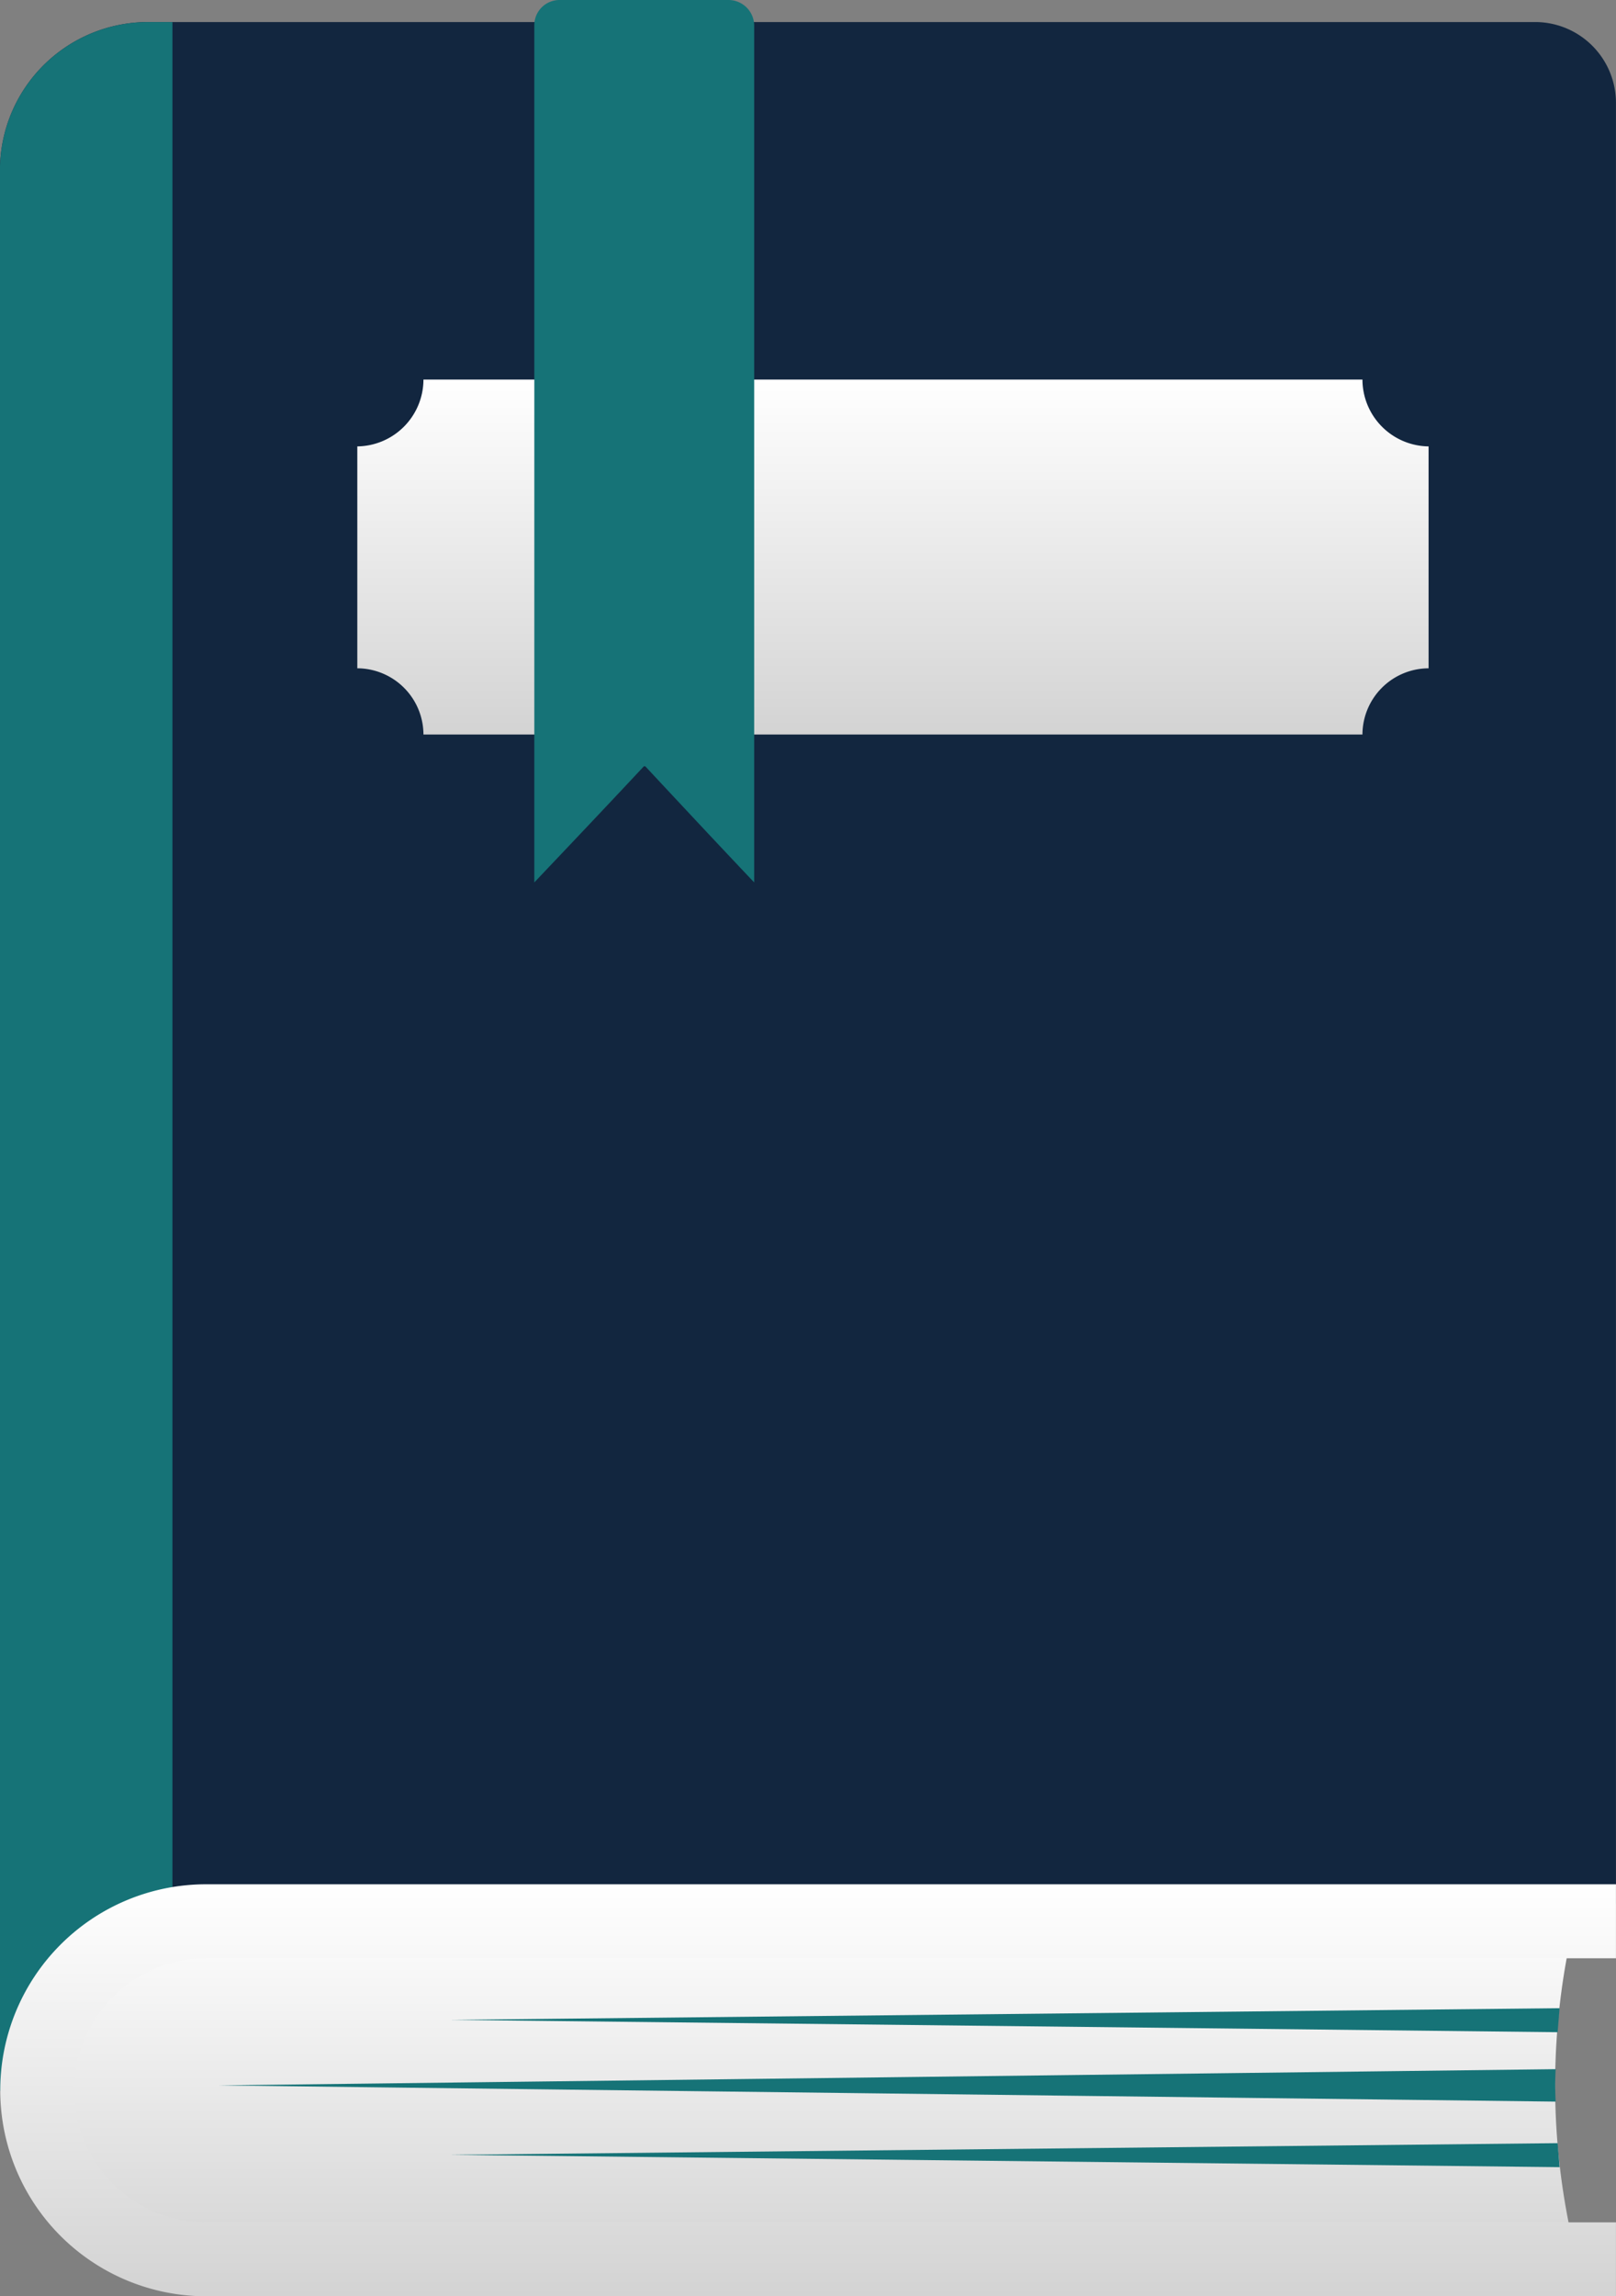 <svg xmlns="http://www.w3.org/2000/svg" xmlns:xlink="http://www.w3.org/1999/xlink" width="145" height="205.925" viewBox="0 0 145 205.925">
  <rect x="0" y="0" width="145" height="205.925" fill="#808080" stroke="none"/>
  <defs>
    <linearGradient id="linear-gradient" x1="0.5" x2="0.5" y2="1" gradientUnits="objectBoundingBox">
      <stop offset="0" stop-color="#fff"/>
      <stop offset="1" stop-color="#d3d3d3"/>
    </linearGradient>
  </defs>
  <g id="Grupo_10193" data-name="Grupo 10193" transform="translate(-625.404 -794.007)">
    <path id="Trazado_10212" data-name="Trazado 10212" d="M625.4,981.669,761.5,967.18l8.9-2.27V803.383a7.252,7.252,0,0,0-7.215-7.216H638.612A13.286,13.286,0,0,0,625.4,809.434Z" transform="translate(0 -0.182)" fill="#12263f" fill-rule="evenodd"/>
    <path id="Trazado_10213" data-name="Trazado 10213" d="M625.4,981.669h15.477v-185.5h-2.269A13.286,13.286,0,0,0,625.4,809.434Z" transform="translate(0 -0.182)" fill="#167377" fill-rule="evenodd"/>
    <path id="Trazado_10214" data-name="Trazado 10214" d="M644.3,980.913H767.362a63.181,63.181,0,0,0,0,31.77H644.705c-19.783.931-19.2-30.723-.407-31.77Z" transform="translate(-0.391 -15.777)" fill-rule="evenodd" fill="url(#linear-gradient)"/>
    <path id="Trazado_10215" data-name="Trazado 10215" d="M766.8,996.674a24.109,24.109,0,0,0,0,2.909l-119.979-1.454h0Z" transform="translate(-1.808 -17.108)" fill="#167377" fill-rule="evenodd"/>
    <path id="Trazado_10216" data-name="Trazado 10216" d="M769.064,990.7c-.058.7-.116,1.4-.174,2.154l-99.382-1.106Z" transform="translate(-3.723 -16.603)" fill="#167377" fill-rule="evenodd"/>
    <path id="Trazado_10217" data-name="Trazado 10217" d="M770.4,1015.511h-126.5a18.474,18.474,0,1,1,0-36.948H770.4V985.2h-126.5a11.841,11.841,0,1,0,0,23.682H770.4Z" transform="translate(0 -15.579)" fill="url(#linear-gradient)"/>
    <path id="Trazado_10218" data-name="Trazado 10218" d="M769.064,1006.072c-.058-.756-.116-1.455-.174-2.152l-99.382,1.046Z" transform="translate(-3.723 -17.719)" fill="#167377" fill-rule="evenodd"/>
    <path id="Trazado_10219" data-name="Trazado 10219" d="M666.356,831.184h84.253a6.01,6.01,0,0,0,5.935,5.993v19.9a5.96,5.96,0,0,0-5.935,5.935H666.356a5.96,5.96,0,0,0-5.936-5.935v-19.9a6.011,6.011,0,0,0,5.936-5.993Z" transform="translate(-2.956 -3.138)" fill-rule="evenodd" fill="url(#linear-gradient)"/>
    <path id="Trazado_10220" data-name="Trazado 10220" d="M679.981,794.007h15.245a2.31,2.31,0,0,1,2.269,2.269V873.14c-3.258-3.433-6.516-6.925-9.775-10.416H687.6c-3.259,3.491-6.575,6.982-9.833,10.416V796.276a2.26,2.26,0,0,1,2.211-2.269Z" transform="translate(-4.42)" fill="#167377" fill-rule="evenodd"/>
  </g>
</svg>
